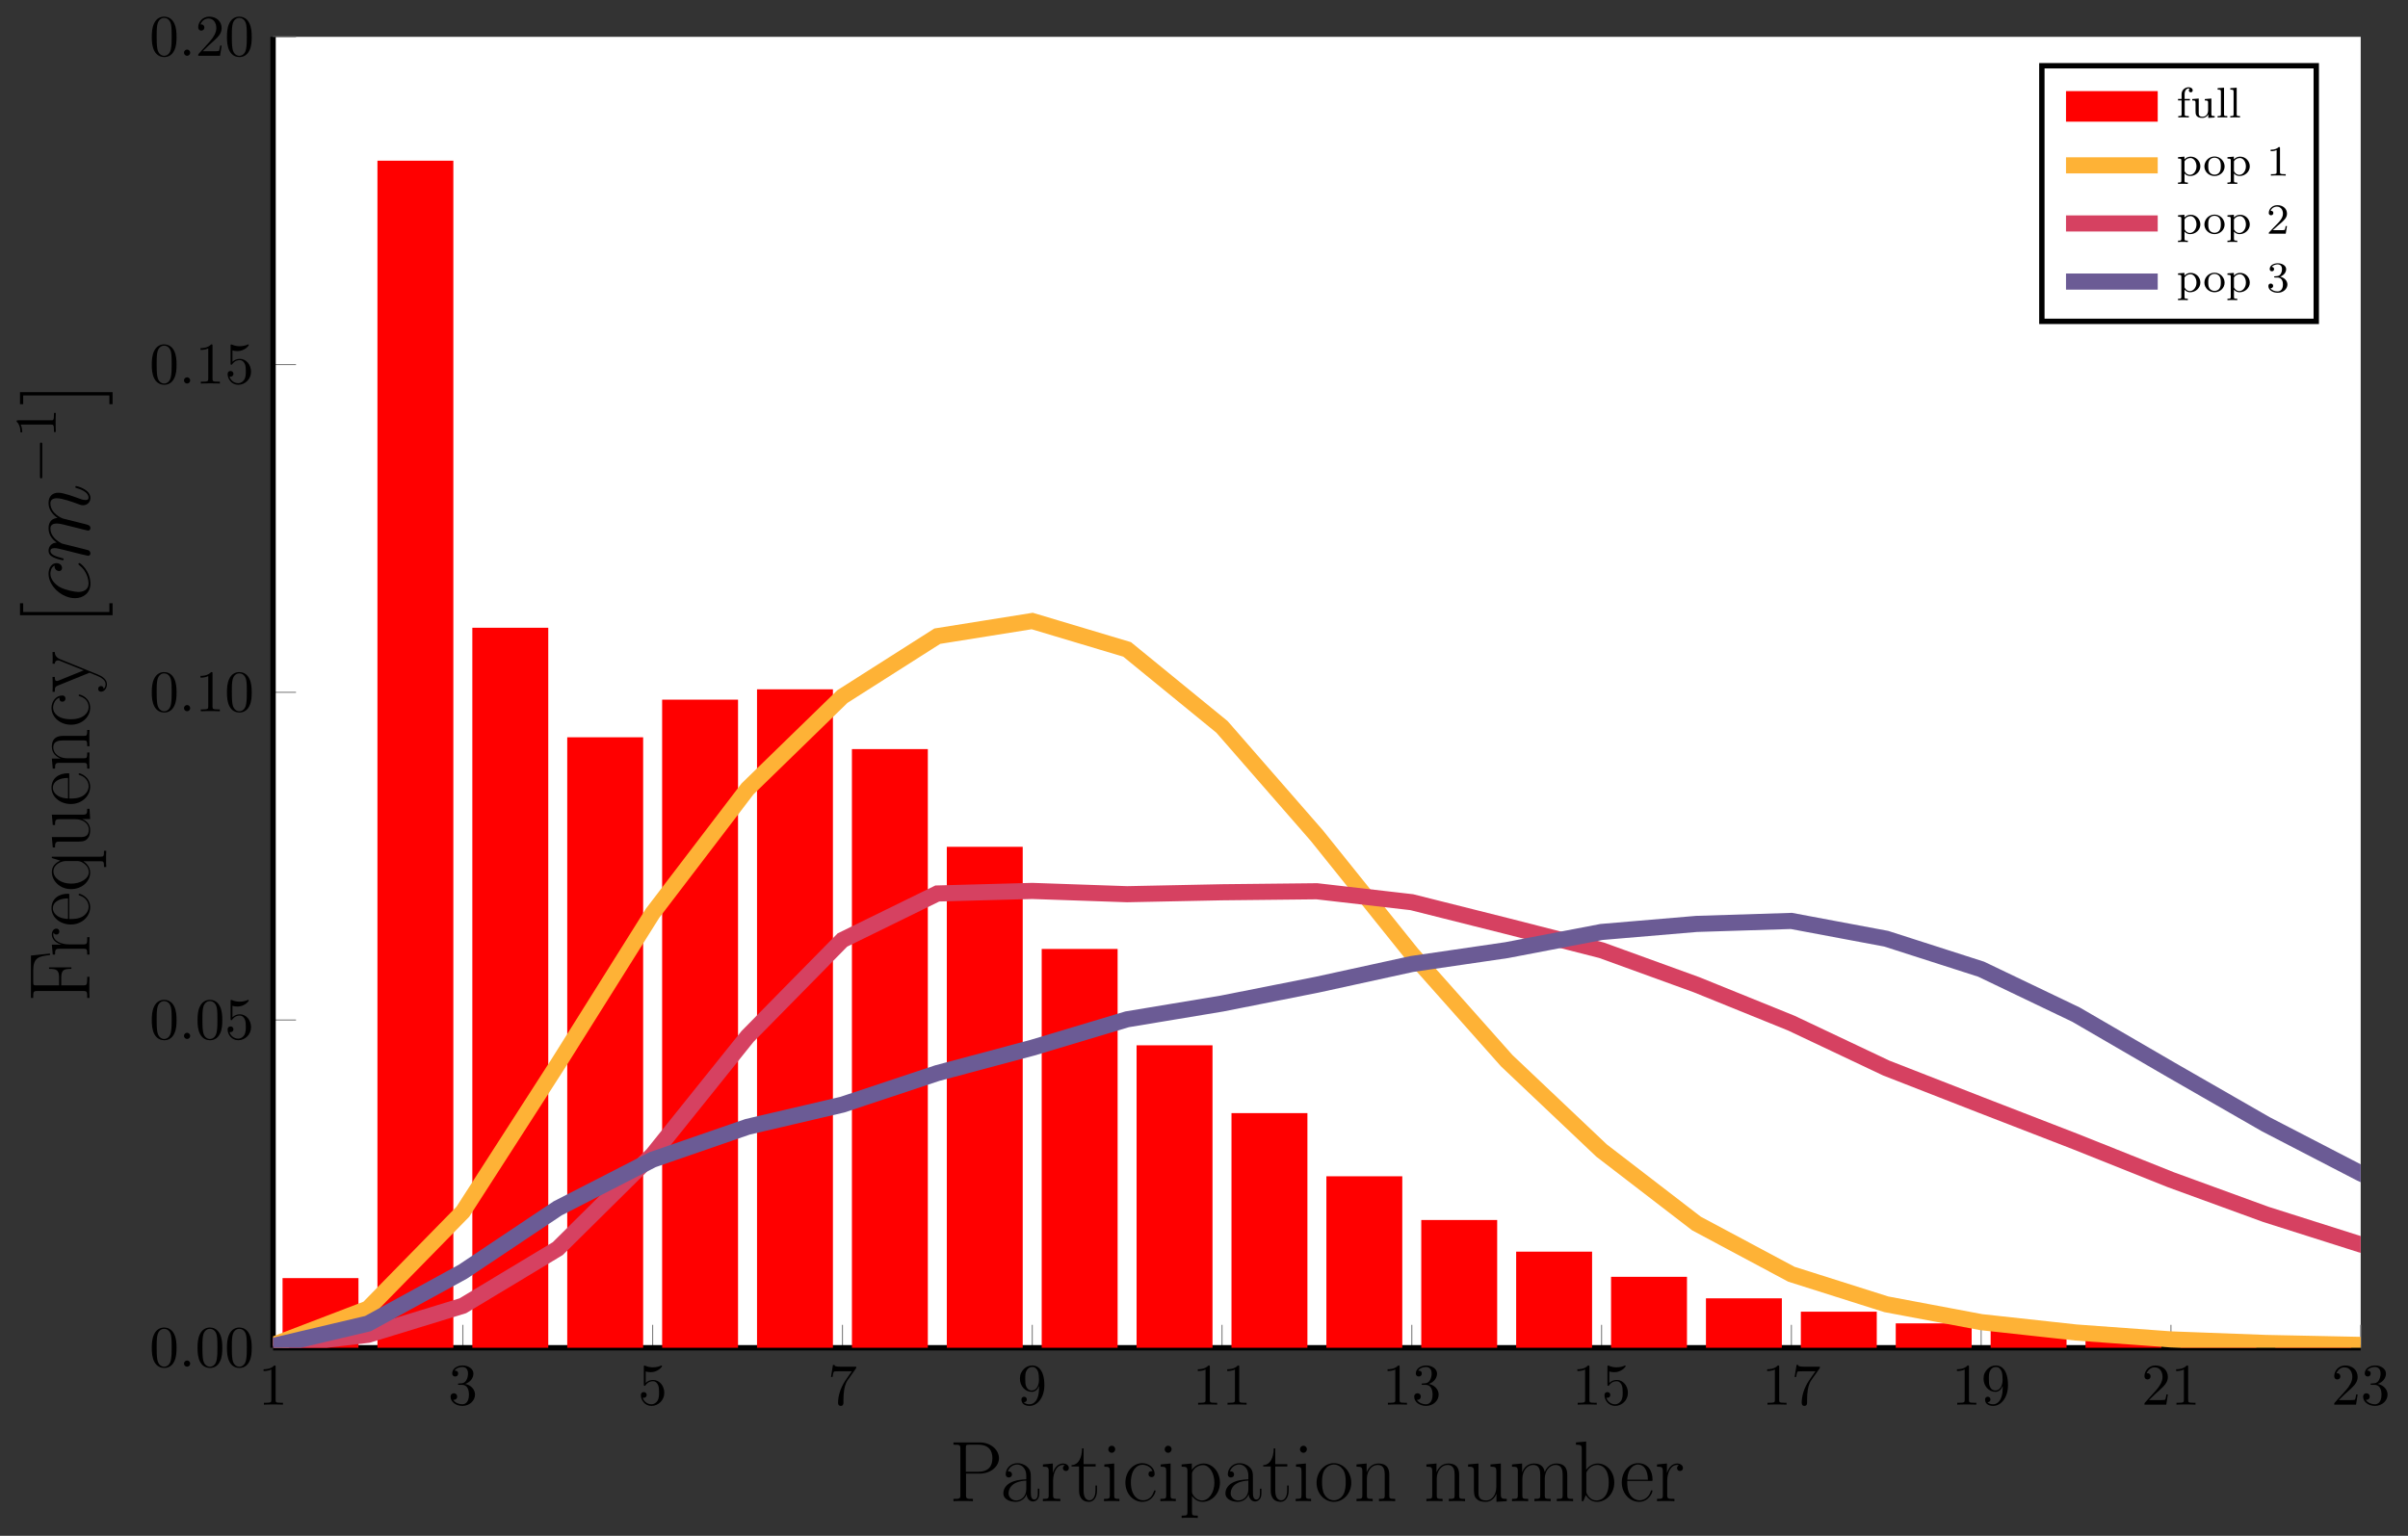 <?xml version="1.0" encoding="UTF-8"?>
<svg xmlns="http://www.w3.org/2000/svg" xmlns:xlink="http://www.w3.org/1999/xlink" width="446.584pt" height="284.885pt" viewBox="0 0 446.584 284.885" version="1.1">
<rect x="0" y="0" width="446.584" height="284.885" fill="#333333" stroke="none"/>
<defs>
<g>
<symbol overflow="visible" id="glyph-1540500740234288-0-0">
<path style="stroke:none;" d=""/>
</symbol>
<symbol overflow="visible" id="glyph-1540500740234288-0-1">
<path style="stroke:none;" d="M 3.203 -6.984 C 3.203 -7.234 3.203 -7.266 2.953 -7.266 C 2.281 -6.562 1.312 -6.562 0.969 -6.562 L 0.969 -6.234 C 1.188 -6.234 1.828 -6.234 2.406 -6.516 L 2.406 -0.859 C 2.406 -0.469 2.359 -0.344 1.391 -0.344 L 1.031 -0.344 L 1.031 0 C 1.422 -0.031 2.359 -0.031 2.797 -0.031 C 3.234 -0.031 4.188 -0.031 4.562 0 L 4.562 -0.344 L 4.219 -0.344 C 3.234 -0.344 3.203 -0.453 3.203 -0.859 Z M 3.203 -6.984 "/>
</symbol>
<symbol overflow="visible" id="glyph-1540500740234288-0-2">
<path style="stroke:none;" d="M 3.156 -3.844 C 4.062 -4.141 4.688 -4.891 4.688 -5.766 C 4.688 -6.656 3.734 -7.266 2.688 -7.266 C 1.578 -7.266 0.75 -6.609 0.75 -5.781 C 0.75 -5.422 1 -5.219 1.312 -5.219 C 1.641 -5.219 1.859 -5.453 1.859 -5.766 C 1.859 -6.312 1.359 -6.312 1.188 -6.312 C 1.531 -6.844 2.25 -6.984 2.641 -6.984 C 3.094 -6.984 3.688 -6.75 3.688 -5.766 C 3.688 -5.641 3.672 -5 3.375 -4.531 C 3.047 -4 2.688 -3.969 2.406 -3.953 C 2.328 -3.953 2.062 -3.922 1.984 -3.922 C 1.891 -3.922 1.828 -3.906 1.828 -3.797 C 1.828 -3.672 1.891 -3.672 2.078 -3.672 L 2.562 -3.672 C 3.453 -3.672 3.859 -2.938 3.859 -1.859 C 3.859 -0.375 3.109 -0.062 2.625 -0.062 C 2.156 -0.062 1.344 -0.25 0.953 -0.891 C 1.344 -0.844 1.672 -1.078 1.672 -1.5 C 1.672 -1.891 1.391 -2.109 1.062 -2.109 C 0.812 -2.109 0.453 -1.953 0.453 -1.469 C 0.453 -0.484 1.469 0.234 2.656 0.234 C 3.984 0.234 4.984 -0.75 4.984 -1.859 C 4.984 -2.766 4.297 -3.609 3.156 -3.844 Z M 3.156 -3.844 "/>
</symbol>
<symbol overflow="visible" id="glyph-1540500740234288-0-3">
<path style="stroke:none;" d="M 4.891 -2.188 C 4.891 -3.484 4 -4.578 2.828 -4.578 C 2.297 -4.578 1.828 -4.406 1.438 -4.031 L 1.438 -6.156 C 1.656 -6.078 2.016 -6.016 2.359 -6.016 C 3.703 -6.016 4.469 -7 4.469 -7.141 C 4.469 -7.203 4.438 -7.266 4.359 -7.266 C 4.359 -7.266 4.328 -7.266 4.281 -7.234 C 4.062 -7.125 3.516 -6.922 2.797 -6.922 C 2.359 -6.922 1.859 -6.984 1.344 -7.219 C 1.25 -7.25 1.234 -7.25 1.203 -7.25 C 1.094 -7.25 1.094 -7.172 1.094 -6.984 L 1.094 -3.766 C 1.094 -3.562 1.094 -3.484 1.25 -3.484 C 1.328 -3.484 1.359 -3.516 1.391 -3.578 C 1.516 -3.75 1.922 -4.344 2.797 -4.344 C 3.375 -4.344 3.641 -3.844 3.734 -3.641 C 3.906 -3.234 3.922 -2.812 3.922 -2.266 C 3.922 -1.891 3.922 -1.234 3.672 -0.781 C 3.406 -0.344 3 -0.062 2.5 -0.062 C 1.703 -0.062 1.078 -0.641 0.891 -1.281 C 0.922 -1.281 0.953 -1.266 1.078 -1.266 C 1.438 -1.266 1.625 -1.531 1.625 -1.797 C 1.625 -2.062 1.438 -2.328 1.078 -2.328 C 0.922 -2.328 0.547 -2.25 0.547 -1.75 C 0.547 -0.812 1.297 0.234 2.516 0.234 C 3.781 0.234 4.891 -0.812 4.891 -2.188 Z M 4.891 -2.188 "/>
</symbol>
<symbol overflow="visible" id="glyph-1540500740234288-0-4">
<path style="stroke:none;" d="M 5.188 -6.641 C 5.297 -6.766 5.297 -6.797 5.297 -7.031 L 2.641 -7.031 C 1.312 -7.031 1.281 -7.172 1.25 -7.375 L 0.969 -7.375 L 0.609 -5.125 L 0.891 -5.125 C 0.922 -5.297 1.016 -5.984 1.156 -6.125 C 1.234 -6.188 2.078 -6.188 2.219 -6.188 L 4.484 -6.188 C 4.359 -6.016 3.5 -4.828 3.266 -4.453 C 2.281 -2.984 1.922 -1.469 1.922 -0.359 C 1.922 -0.25 1.922 0.234 2.422 0.234 C 2.922 0.234 2.922 -0.25 2.922 -0.359 L 2.922 -0.922 C 2.922 -1.516 2.953 -2.109 3.047 -2.703 C 3.094 -2.953 3.234 -3.891 3.719 -4.562 Z M 5.188 -6.641 "/>
</symbol>
<symbol overflow="visible" id="glyph-1540500740234288-0-5">
<path style="stroke:none;" d="M 4 -3.469 L 4 -3.125 C 4 -0.562 2.875 -0.062 2.234 -0.062 C 2.047 -0.062 1.469 -0.094 1.172 -0.453 C 1.641 -0.453 1.734 -0.781 1.734 -0.953 C 1.734 -1.297 1.469 -1.469 1.234 -1.469 C 1.062 -1.469 0.734 -1.359 0.734 -0.938 C 0.734 -0.203 1.312 0.234 2.25 0.234 C 3.656 0.234 4.984 -1.25 4.984 -3.594 C 4.984 -6.516 3.734 -7.266 2.766 -7.266 C 2.156 -7.266 1.625 -7.062 1.156 -6.578 C 0.703 -6.078 0.453 -5.625 0.453 -4.812 C 0.453 -3.453 1.422 -2.375 2.641 -2.375 C 3.297 -2.375 3.75 -2.828 4 -3.469 Z M 2.656 -2.625 C 2.469 -2.625 1.969 -2.625 1.641 -3.312 C 1.438 -3.719 1.438 -4.266 1.438 -4.797 C 1.438 -5.391 1.438 -5.906 1.672 -6.297 C 1.969 -6.844 2.375 -6.984 2.766 -6.984 C 3.266 -6.984 3.625 -6.625 3.812 -6.125 C 3.938 -5.781 3.984 -5.094 3.984 -4.594 C 3.984 -3.688 3.609 -2.625 2.656 -2.625 Z M 2.656 -2.625 "/>
</symbol>
<symbol overflow="visible" id="glyph-1540500740234288-0-6">
<path style="stroke:none;" d="M 1.391 -0.844 L 2.547 -1.969 C 4.25 -3.469 4.891 -4.062 4.891 -5.141 C 4.891 -6.391 3.922 -7.266 2.578 -7.266 C 1.359 -7.266 0.547 -6.266 0.547 -5.297 C 0.547 -4.672 1.094 -4.672 1.125 -4.672 C 1.312 -4.672 1.688 -4.812 1.688 -5.25 C 1.688 -5.547 1.5 -5.828 1.109 -5.828 C 1.031 -5.828 1 -5.828 0.969 -5.812 C 1.219 -6.516 1.812 -6.922 2.438 -6.922 C 3.438 -6.922 3.906 -6.047 3.906 -5.141 C 3.906 -4.281 3.359 -3.406 2.766 -2.734 L 0.672 -0.406 C 0.547 -0.281 0.547 -0.266 0.547 0 L 4.594 0 L 4.891 -1.891 L 4.625 -1.891 C 4.562 -1.578 4.5 -1.094 4.391 -0.922 C 4.312 -0.844 3.594 -0.844 3.344 -0.844 Z M 1.391 -0.844 "/>
</symbol>
<symbol overflow="visible" id="glyph-1540500740234288-0-7">
<path style="stroke:none;" d="M 5.016 -3.484 C 5.016 -4.359 4.969 -5.234 4.578 -6.047 C 4.078 -7.094 3.188 -7.266 2.719 -7.266 C 2.078 -7.266 1.281 -6.984 0.828 -5.969 C 0.484 -5.219 0.422 -4.359 0.422 -3.484 C 0.422 -2.672 0.469 -1.688 0.922 -0.859 C 1.391 0.016 2.188 0.234 2.719 0.234 C 3.297 0.234 4.141 0.016 4.609 -1.031 C 4.969 -1.781 5.016 -2.625 5.016 -3.484 Z M 2.719 0 C 2.297 0 1.641 -0.266 1.453 -1.312 C 1.328 -1.969 1.328 -2.984 1.328 -3.625 C 1.328 -4.312 1.328 -5.031 1.422 -5.625 C 1.625 -6.922 2.438 -7.031 2.719 -7.031 C 3.078 -7.031 3.797 -6.828 4 -5.75 C 4.109 -5.141 4.109 -4.312 4.109 -3.625 C 4.109 -2.797 4.109 -2.062 3.984 -1.359 C 3.828 -0.328 3.203 0 2.719 0 Z M 2.719 0 "/>
</symbol>
<symbol overflow="visible" id="glyph-1540500740234288-1-0">
<path style="stroke:none;" d=""/>
</symbol>
<symbol overflow="visible" id="glyph-1540500740234288-1-1">
<path style="stroke:none;" d="M 2.094 -0.578 C 2.094 -0.891 1.828 -1.156 1.516 -1.156 C 1.203 -1.156 0.938 -0.891 0.938 -0.578 C 0.938 -0.266 1.203 0 1.516 0 C 1.828 0 2.094 -0.266 2.094 -0.578 Z M 2.094 -0.578 "/>
</symbol>
<symbol overflow="visible" id="glyph-1540500740234288-2-0">
<path style="stroke:none;" d=""/>
</symbol>
<symbol overflow="visible" id="glyph-1540500740234288-2-1">
<path style="stroke:none;" d="M 9.266 -7.969 C 9.266 -9.484 7.797 -10.891 5.703 -10.891 L 0.828 -10.891 L 0.828 -10.469 C 1.922 -10.469 2.109 -10.469 2.109 -9.75 L 2.109 -1.125 C 2.109 -0.422 1.922 -0.422 0.828 -0.422 L 0.828 0 C 1.297 -0.031 2.141 -0.031 2.625 -0.031 C 3.125 -0.031 3.969 -0.031 4.438 0 L 4.438 -0.422 C 3.328 -0.422 3.156 -0.422 3.156 -1.125 L 3.156 -5.109 L 5.703 -5.109 C 7.766 -5.109 9.266 -6.453 9.266 -7.969 Z M 8.047 -7.969 C 8.047 -6.516 7.344 -5.453 5.406 -5.453 L 3.125 -5.453 L 3.125 -9.844 C 3.125 -10.391 3.156 -10.469 3.797 -10.469 L 5.406 -10.469 C 7.453 -10.469 8.047 -9.297 8.047 -7.969 Z M 8.047 -7.969 "/>
</symbol>
<symbol overflow="visible" id="glyph-1540500740234288-2-2">
<path style="stroke:none;" d="M 7.156 -1.422 L 7.156 -2.312 L 6.875 -2.312 L 6.875 -1.406 C 6.875 -0.438 6.438 -0.297 6.234 -0.297 C 5.578 -0.297 5.578 -1.125 5.578 -1.828 L 5.578 -4.125 C 5.578 -5.188 5.578 -5.734 4.906 -6.359 C 4.312 -6.891 3.641 -7.047 3.094 -7.047 C 1.828 -7.047 0.922 -6.062 0.922 -5 C 0.922 -4.422 1.406 -4.391 1.5 -4.391 C 1.703 -4.391 2.078 -4.516 2.078 -4.953 C 2.078 -5.359 1.766 -5.531 1.5 -5.531 C 1.438 -5.531 1.359 -5.516 1.312 -5.5 C 1.641 -6.5 2.5 -6.797 3.062 -6.797 C 3.859 -6.797 4.734 -6.094 4.734 -4.75 L 4.734 -4.047 C 3.797 -4.016 2.656 -3.891 1.766 -3.406 C 0.766 -2.859 0.484 -2.062 0.484 -1.453 C 0.484 -0.219 1.906 0.125 2.75 0.125 C 3.641 0.125 4.453 -0.359 4.797 -1.281 C 4.828 -0.578 5.281 0.062 5.984 0.062 C 6.312 0.062 7.156 -0.156 7.156 -1.422 Z M 4.734 -2.219 C 4.734 -0.828 3.75 -0.125 2.875 -0.125 C 2.078 -0.125 1.453 -0.719 1.453 -1.453 C 1.453 -1.922 1.656 -2.766 2.578 -3.281 C 3.344 -3.719 4.219 -3.781 4.734 -3.812 Z M 4.734 -2.219 "/>
</symbol>
<symbol overflow="visible" id="glyph-1540500740234288-2-3">
<path style="stroke:none;" d="M 5.312 -6.156 C 5.312 -6.656 4.797 -6.984 4.25 -6.984 C 3.047 -6.984 2.516 -5.797 2.359 -5.25 L 2.344 -5.25 L 2.344 -6.984 L 0.5 -6.812 L 0.5 -6.391 C 1.438 -6.391 1.578 -6.297 1.578 -5.531 L 1.578 -1.094 C 1.578 -0.5 1.516 -0.422 0.5 -0.422 L 0.5 0 C 0.875 -0.031 1.609 -0.031 2.031 -0.031 C 2.484 -0.031 3.297 -0.031 3.734 0 L 3.734 -0.422 C 2.578 -0.422 2.391 -0.422 2.391 -1.125 L 2.391 -3.766 C 2.391 -5.297 3.047 -6.719 4.234 -6.719 C 4.344 -6.719 4.469 -6.703 4.578 -6.656 C 4.578 -6.656 4.219 -6.547 4.219 -6.141 C 4.219 -5.75 4.531 -5.594 4.766 -5.594 C 4.953 -5.594 5.312 -5.703 5.312 -6.156 Z M 5.312 -6.156 "/>
</symbol>
<symbol overflow="visible" id="glyph-1540500740234288-2-4">
<path style="stroke:none;" d="M 4.891 -1.969 L 4.891 -2.891 L 4.609 -2.891 L 4.609 -2 C 4.609 -0.891 4.172 -0.156 3.5 -0.156 C 3.047 -0.156 2.406 -0.484 2.406 -1.922 L 2.406 -6.438 L 4.641 -6.438 L 4.641 -6.859 L 2.406 -6.859 L 2.406 -9.797 L 2.125 -9.797 C 2.094 -8.156 1.531 -6.719 0.172 -6.688 L 0.172 -6.438 L 1.562 -6.438 L 1.562 -1.953 C 1.562 -1.656 1.562 0.125 3.406 0.125 C 4.344 0.125 4.891 -0.797 4.891 -1.969 Z M 4.891 -1.969 "/>
</symbol>
<symbol overflow="visible" id="glyph-1540500740234288-2-5">
<path style="stroke:none;" d="M 3.406 0 L 3.406 -0.422 C 2.469 -0.422 2.438 -0.516 2.438 -1.078 L 2.438 -6.984 L 0.609 -6.812 L 0.609 -6.391 C 1.5 -6.391 1.625 -6.297 1.625 -5.531 L 1.625 -1.094 C 1.625 -0.5 1.562 -0.422 0.547 -0.422 L 0.547 0 C 0.922 -0.031 1.609 -0.031 2.016 -0.031 C 2.391 -0.031 3.047 -0.031 3.406 0 Z M 2.625 -9.625 C 2.625 -10.016 2.328 -10.281 2 -10.281 C 1.609 -10.281 1.344 -9.984 1.344 -9.625 C 1.344 -9.25 1.641 -8.969 1.969 -8.969 C 2.359 -8.969 2.625 -9.281 2.625 -9.625 Z M 2.625 -9.625 "/>
</symbol>
<symbol overflow="visible" id="glyph-1540500740234288-2-6">
<path style="stroke:none;" d="M 6.125 -1.875 C 6.125 -1.938 6.109 -2 6 -2 C 5.875 -2 5.859 -1.969 5.797 -1.766 C 5.391 -0.484 4.484 -0.156 3.797 -0.156 C 2.766 -0.156 1.547 -1.094 1.547 -3.453 C 1.547 -5.875 2.719 -6.75 3.672 -6.75 C 4.281 -6.75 5.219 -6.453 5.562 -5.578 C 5.266 -5.578 4.812 -5.578 4.812 -5.016 C 4.812 -4.578 5.188 -4.453 5.391 -4.453 C 5.5 -4.453 5.953 -4.5 5.953 -5.047 C 5.953 -6.188 4.875 -7.047 3.656 -7.047 C 1.953 -7.047 0.531 -5.484 0.531 -3.438 C 0.531 -1.328 2.031 0.125 3.656 0.125 C 5.625 0.125 6.125 -1.703 6.125 -1.875 Z M 6.125 -1.875 "/>
</symbol>
<symbol overflow="visible" id="glyph-1540500740234288-2-7">
<path style="stroke:none;" d="M 7.609 -3.438 C 7.609 -5.453 6.219 -6.984 4.578 -6.984 C 3.625 -6.984 2.844 -6.453 2.391 -5.812 L 2.391 -6.984 L 0.5 -6.812 L 0.5 -6.391 C 1.438 -6.391 1.578 -6.297 1.578 -5.531 L 1.578 2.016 C 1.578 2.609 1.516 2.688 0.5 2.688 L 0.5 3.109 C 0.875 3.078 1.578 3.078 2 3.078 C 2.406 3.078 3.125 3.078 3.5 3.109 L 3.5 2.688 C 2.484 2.688 2.422 2.625 2.422 2.016 L 2.422 -0.969 C 2.891 -0.297 3.547 0.125 4.406 0.125 C 6 0.125 7.609 -1.281 7.609 -3.438 Z M 6.578 -3.422 C 6.578 -1.609 5.562 -0.125 4.297 -0.125 C 3.734 -0.125 3.109 -0.406 2.625 -1.141 C 2.422 -1.5 2.422 -1.594 2.422 -1.844 L 2.422 -5 C 2.422 -5.234 2.422 -5.562 3.047 -6.156 C 3.125 -6.219 3.672 -6.688 4.469 -6.688 C 5.625 -6.688 6.578 -5.25 6.578 -3.422 Z M 6.578 -3.422 "/>
</symbol>
<symbol overflow="visible" id="glyph-1540500740234288-2-8">
<path style="stroke:none;" d="M 6.875 -3.406 C 6.875 -5.453 5.391 -7.047 3.656 -7.047 C 1.906 -7.047 0.438 -5.453 0.438 -3.406 C 0.438 -1.406 1.906 0.125 3.656 0.125 C 5.391 0.125 6.875 -1.406 6.875 -3.406 Z M 5.844 -3.531 C 5.844 -2.922 5.812 -1.953 5.391 -1.203 C 4.938 -0.469 4.25 -0.156 3.656 -0.156 C 2.906 -0.156 2.266 -0.609 1.891 -1.234 C 1.5 -1.938 1.453 -2.844 1.453 -3.531 C 1.453 -4.203 1.484 -5.031 1.891 -5.75 C 2.219 -6.281 2.844 -6.797 3.656 -6.797 C 4.359 -6.797 4.969 -6.391 5.359 -5.828 C 5.844 -5.078 5.844 -4.031 5.844 -3.531 Z M 5.844 -3.531 "/>
</symbol>
<symbol overflow="visible" id="glyph-1540500740234288-2-9">
<path style="stroke:none;" d="M 7.703 0 L 7.703 -0.422 C 6.672 -0.422 6.609 -0.484 6.609 -1.094 L 6.609 -4.844 C 6.609 -5.656 6.453 -6.984 4.578 -6.984 C 3.312 -6.984 2.656 -6.016 2.422 -5.375 L 2.406 -5.375 L 2.406 -6.984 L 0.531 -6.812 L 0.531 -6.391 C 1.469 -6.391 1.609 -6.297 1.609 -5.531 L 1.609 -1.094 C 1.609 -0.5 1.547 -0.422 0.531 -0.422 L 0.531 0 C 0.906 -0.031 1.609 -0.031 2.031 -0.031 C 2.438 -0.031 3.156 -0.031 3.531 0 L 3.531 -0.422 C 2.516 -0.422 2.453 -0.484 2.453 -1.094 L 2.453 -4.156 C 2.453 -5.625 3.344 -6.719 4.469 -6.719 C 5.641 -6.719 5.766 -5.672 5.766 -4.906 L 5.766 -1.094 C 5.766 -0.5 5.703 -0.422 4.688 -0.422 L 4.688 0 C 5.062 -0.031 5.766 -0.031 6.188 -0.031 C 6.594 -0.031 7.312 -0.031 7.703 0 Z M 7.703 0 "/>
</symbol>
<symbol overflow="visible" id="glyph-1540500740234288-2-10">
<path style="stroke:none;" d="M 7.703 0 L 7.703 -0.422 C 6.75 -0.422 6.609 -0.516 6.609 -1.281 L 6.609 -6.984 L 4.688 -6.812 L 4.688 -6.391 C 5.625 -6.391 5.766 -6.297 5.766 -5.531 L 5.766 -2.625 C 5.766 -1.297 5.047 -0.125 3.875 -0.125 C 2.562 -0.125 2.453 -0.906 2.453 -1.734 L 2.453 -6.984 L 0.531 -6.812 L 0.531 -6.391 C 1.156 -6.391 1.594 -6.391 1.609 -5.75 L 1.609 -2.688 C 1.609 -1.625 1.609 -0.938 2.031 -0.5 C 2.234 -0.281 2.625 0.125 3.781 0.125 C 5.125 0.125 5.656 -1.016 5.781 -1.359 L 5.797 -1.359 L 5.797 0.125 Z M 7.703 0 "/>
</symbol>
<symbol overflow="visible" id="glyph-1540500740234288-2-11">
<path style="stroke:none;" d="M 11.859 0 L 11.859 -0.422 C 10.844 -0.422 10.781 -0.484 10.781 -1.094 L 10.781 -4.844 C 10.781 -5.641 10.625 -6.984 8.734 -6.984 C 7.656 -6.984 6.906 -6.25 6.609 -5.391 L 6.594 -5.391 C 6.406 -6.688 5.469 -6.984 4.578 -6.984 C 3.312 -6.984 2.656 -6.016 2.422 -5.375 L 2.406 -5.375 L 2.406 -6.984 L 0.531 -6.812 L 0.531 -6.391 C 1.469 -6.391 1.609 -6.297 1.609 -5.531 L 1.609 -1.094 C 1.609 -0.5 1.547 -0.422 0.531 -0.422 L 0.531 0 C 0.906 -0.031 1.609 -0.031 2.031 -0.031 C 2.438 -0.031 3.156 -0.031 3.531 0 L 3.531 -0.422 C 2.516 -0.422 2.453 -0.484 2.453 -1.094 L 2.453 -4.156 C 2.453 -5.625 3.344 -6.719 4.469 -6.719 C 5.641 -6.719 5.766 -5.672 5.766 -4.906 L 5.766 -1.094 C 5.766 -0.5 5.703 -0.422 4.688 -0.422 L 4.688 0 C 5.062 -0.031 5.766 -0.031 6.188 -0.031 C 6.594 -0.031 7.312 -0.031 7.703 0 L 7.703 -0.422 C 6.672 -0.422 6.609 -0.484 6.609 -1.094 L 6.609 -4.156 C 6.609 -5.625 7.5 -6.719 8.625 -6.719 C 9.797 -6.719 9.922 -5.672 9.922 -4.906 L 9.922 -1.094 C 9.922 -0.5 9.859 -0.422 8.844 -0.422 L 8.844 0 C 9.234 -0.031 9.922 -0.031 10.344 -0.031 C 10.766 -0.031 11.469 -0.031 11.859 0 Z M 11.859 0 "/>
</symbol>
<symbol overflow="visible" id="glyph-1540500740234288-2-12">
<path style="stroke:none;" d="M 7.609 -3.438 C 7.609 -5.484 6.172 -6.984 4.562 -6.984 C 3.562 -6.984 2.875 -6.453 2.391 -5.828 L 2.391 -11.062 L 0.5 -10.891 L 0.5 -10.469 C 1.438 -10.469 1.578 -10.375 1.578 -9.609 L 1.578 0 L 1.859 0 L 2.328 -1.125 C 2.797 -0.375 3.469 0.125 4.406 0.125 C 6 0.125 7.609 -1.281 7.609 -3.438 Z M 6.578 -3.453 C 6.578 -0.297 4.703 -0.125 4.312 -0.125 C 3.828 -0.125 3.109 -0.312 2.594 -1.25 C 2.422 -1.547 2.422 -1.578 2.422 -1.859 L 2.422 -5.016 C 2.422 -5.312 2.422 -5.359 2.641 -5.688 C 3.266 -6.641 4.156 -6.719 4.469 -6.719 C 4.938 -6.719 6.578 -6.469 6.578 -3.453 Z M 6.578 -3.453 "/>
</symbol>
<symbol overflow="visible" id="glyph-1540500740234288-2-13">
<path style="stroke:none;" d="M 6.141 -4 C 6.141 -5.625 5.281 -7.047 3.453 -7.047 C 1.766 -7.047 0.438 -5.438 0.438 -3.469 C 0.438 -1.406 1.938 0.125 3.641 0.125 C 5.422 0.125 6.125 -1.562 6.125 -1.891 C 6.125 -2.016 6 -2.016 6 -2.016 C 5.875 -2.016 5.859 -1.969 5.797 -1.781 C 5.453 -0.703 4.578 -0.156 3.75 -0.156 C 3.062 -0.156 2.375 -0.547 1.938 -1.25 C 1.453 -2.062 1.453 -3 1.453 -3.75 L 6.078 -3.75 C 6.141 -3.812 6.141 -3.844 6.141 -4 Z M 5.281 -3.984 L 1.469 -3.984 C 1.578 -6.281 2.812 -6.797 3.438 -6.797 C 4.531 -6.797 5.266 -5.766 5.281 -3.984 Z M 5.281 -3.984 "/>
</symbol>
<symbol overflow="visible" id="glyph-1540500740234288-3-0">
<path style="stroke:none;" d=""/>
</symbol>
<symbol overflow="visible" id="glyph-1540500740234288-3-1">
<path style="stroke:none;" d="M -7.328 -9.047 L -10.859 -8.672 L -10.859 -0.812 L -10.438 -0.812 C -10.438 -1.906 -10.438 -2.094 -9.719 -2.094 L -1.125 -2.094 C -0.422 -2.094 -0.422 -1.906 -0.422 -0.812 L 0 -0.812 C -0.031 -1.281 -0.031 -2.172 -0.031 -2.656 C -0.031 -3.312 -0.031 -4.078 0 -4.734 L -0.422 -4.734 L -0.422 -4.391 C -0.422 -3.172 -0.578 -3.141 -1.141 -3.141 L -5.234 -3.141 L -5.234 -4.578 C -5.234 -6.062 -4.703 -6.203 -3.359 -6.203 L -3.359 -6.484 L -7.5 -6.484 L -7.5 -6.203 C -6.172 -6.203 -5.641 -6.062 -5.641 -4.578 L -5.641 -3.141 L -9.812 -3.141 C -10.359 -3.141 -10.438 -3.172 -10.438 -3.812 L -10.438 -5.859 C -10.438 -8.266 -9.453 -8.547 -7.328 -8.766 Z M -7.328 -9.047 "/>
</symbol>
<symbol overflow="visible" id="glyph-1540500740234288-3-2">
<path style="stroke:none;" d="M -6.156 -5.312 C -6.656 -5.312 -6.984 -4.797 -6.984 -4.25 C -6.984 -3.047 -5.797 -2.516 -5.25 -2.359 L -5.25 -2.344 L -6.984 -2.344 L -6.812 -0.5 L -6.391 -0.5 C -6.391 -1.438 -6.297 -1.578 -5.531 -1.578 L -1.094 -1.578 C -0.5 -1.578 -0.422 -1.516 -0.422 -0.5 L 0 -0.5 C -0.031 -0.875 -0.031 -1.609 -0.031 -2.031 C -0.031 -2.484 -0.031 -3.297 0 -3.734 L -0.422 -3.734 C -0.422 -2.578 -0.422 -2.391 -1.125 -2.391 L -3.766 -2.391 C -5.297 -2.391 -6.719 -3.047 -6.719 -4.234 C -6.719 -4.344 -6.703 -4.469 -6.656 -4.578 C -6.656 -4.578 -6.547 -4.219 -6.141 -4.219 C -5.75 -4.219 -5.594 -4.531 -5.594 -4.766 C -5.594 -4.953 -5.703 -5.312 -6.156 -5.312 Z M -6.156 -5.312 "/>
</symbol>
<symbol overflow="visible" id="glyph-1540500740234288-3-3">
<path style="stroke:none;" d="M -4 -6.141 C -5.625 -6.141 -7.047 -5.281 -7.047 -3.453 C -7.047 -1.766 -5.438 -0.438 -3.469 -0.438 C -1.406 -0.438 0.125 -1.938 0.125 -3.641 C 0.125 -5.422 -1.562 -6.125 -1.891 -6.125 C -2.016 -6.125 -2.016 -6 -2.016 -6 C -2.016 -5.875 -1.969 -5.859 -1.781 -5.797 C -0.703 -5.453 -0.156 -4.578 -0.156 -3.75 C -0.156 -3.062 -0.547 -2.375 -1.25 -1.938 C -2.062 -1.453 -3 -1.453 -3.75 -1.453 L -3.75 -6.078 C -3.812 -6.141 -3.844 -6.141 -4 -6.141 Z M -3.984 -5.281 L -3.984 -1.469 C -6.281 -1.578 -6.797 -2.812 -6.797 -3.438 C -6.797 -4.531 -5.766 -5.266 -3.984 -5.281 Z M -3.984 -5.281 "/>
</symbol>
<symbol overflow="visible" id="glyph-1540500740234288-3-4">
<path style="stroke:none;" d="M 3.109 -7.641 L 2.688 -7.641 C 2.688 -6.609 2.625 -6.547 2.016 -6.547 L -6.984 -6.547 L -6.984 -6.297 L -5.406 -5.812 C -6.25 -5.453 -6.984 -4.781 -6.984 -3.719 C -6.984 -2.094 -5.531 -0.531 -3.422 -0.531 C -1.344 -0.531 0.125 -2 0.125 -3.594 C 0.125 -4.812 -0.812 -5.5 -1.156 -5.703 L 2.016 -5.703 C 2.609 -5.703 2.688 -5.641 2.688 -4.625 L 3.109 -4.625 C 3.078 -5 3.078 -5.703 3.078 -6.125 C 3.078 -6.531 3.078 -7.25 3.109 -7.641 Z M -2.188 -5.734 C -1.5 -5.734 -0.859 -5.156 -0.812 -5.109 C -0.25 -4.625 -0.125 -4.047 -0.125 -3.672 C -0.125 -2.469 -1.641 -1.547 -3.406 -1.547 C -5.281 -1.547 -6.688 -2.594 -6.688 -3.828 C -6.688 -5.094 -5.25 -5.734 -4.422 -5.734 Z M -2.188 -5.734 "/>
</symbol>
<symbol overflow="visible" id="glyph-1540500740234288-3-5">
<path style="stroke:none;" d="M 0 -7.703 L -0.422 -7.703 C -0.422 -6.75 -0.516 -6.609 -1.281 -6.609 L -6.984 -6.609 L -6.812 -4.688 L -6.391 -4.688 C -6.391 -5.625 -6.297 -5.766 -5.531 -5.766 L -2.625 -5.766 C -1.297 -5.766 -0.125 -5.047 -0.125 -3.875 C -0.125 -2.562 -0.906 -2.453 -1.734 -2.453 L -6.984 -2.453 L -6.812 -0.531 L -6.391 -0.531 C -6.391 -1.156 -6.391 -1.594 -5.75 -1.609 L -2.688 -1.609 C -1.625 -1.609 -0.938 -1.609 -0.5 -2.031 C -0.281 -2.234 0.125 -2.625 0.125 -3.781 C 0.125 -5.125 -1.016 -5.656 -1.359 -5.781 L -1.359 -5.797 L 0.125 -5.797 Z M 0 -7.703 "/>
</symbol>
<symbol overflow="visible" id="glyph-1540500740234288-3-6">
<path style="stroke:none;" d="M 0 -7.703 L -0.422 -7.703 C -0.422 -6.672 -0.484 -6.609 -1.094 -6.609 L -4.844 -6.609 C -5.656 -6.609 -6.984 -6.453 -6.984 -4.578 C -6.984 -3.312 -6.016 -2.656 -5.375 -2.422 L -5.375 -2.406 L -6.984 -2.406 L -6.812 -0.531 L -6.391 -0.531 C -6.391 -1.469 -6.297 -1.609 -5.531 -1.609 L -1.094 -1.609 C -0.5 -1.609 -0.422 -1.547 -0.422 -0.531 L 0 -0.531 C -0.031 -0.906 -0.031 -1.609 -0.031 -2.031 C -0.031 -2.438 -0.031 -3.156 0 -3.531 L -0.422 -3.531 C -0.422 -2.516 -0.484 -2.453 -1.094 -2.453 L -4.156 -2.453 C -5.625 -2.453 -6.719 -3.344 -6.719 -4.469 C -6.719 -5.641 -5.672 -5.766 -4.906 -5.766 L -1.094 -5.766 C -0.5 -5.766 -0.422 -5.703 -0.422 -4.688 L 0 -4.688 C -0.031 -5.062 -0.031 -5.766 -0.031 -6.188 C -0.031 -6.594 -0.031 -7.312 0 -7.703 Z M 0 -7.703 "/>
</symbol>
<symbol overflow="visible" id="glyph-1540500740234288-3-7">
<path style="stroke:none;" d="M -1.875 -6.125 C -1.938 -6.125 -2 -6.109 -2 -6 C -2 -5.875 -1.969 -5.859 -1.766 -5.797 C -0.484 -5.391 -0.156 -4.484 -0.156 -3.797 C -0.156 -2.766 -1.094 -1.547 -3.453 -1.547 C -5.875 -1.547 -6.75 -2.719 -6.75 -3.672 C -6.75 -4.281 -6.453 -5.219 -5.578 -5.562 C -5.578 -5.266 -5.578 -4.812 -5.016 -4.812 C -4.578 -4.812 -4.453 -5.188 -4.453 -5.391 C -4.453 -5.5 -4.5 -5.953 -5.047 -5.953 C -6.188 -5.953 -7.047 -4.875 -7.047 -3.656 C -7.047 -1.953 -5.484 -0.531 -3.438 -0.531 C -1.328 -0.531 0.125 -2.031 0.125 -3.656 C 0.125 -5.625 -1.703 -6.125 -1.875 -6.125 Z M -1.875 -6.125 "/>
</symbol>
<symbol overflow="visible" id="glyph-1540500740234288-3-8">
<path style="stroke:none;" d="M -6.438 -7.547 L -6.859 -7.547 L -6.828 -6.547 C -6.828 -6.219 -6.828 -5.688 -6.859 -5.375 L -6.438 -5.375 C -6.391 -5.984 -5.938 -6 -5.812 -6 C -5.656 -6 -5.578 -5.953 -5.391 -5.875 L -1.078 -4.141 L -5.734 -2.25 C -5.922 -2.172 -6.062 -2.172 -6.062 -2.172 C -6.406 -2.172 -6.438 -2.531 -6.438 -2.922 L -6.859 -2.922 C -6.828 -2.531 -6.828 -1.844 -6.828 -1.453 C -6.828 -1.016 -6.828 -0.516 -6.859 -0.156 L -6.438 -0.156 C -6.438 -1.016 -6.359 -1.109 -5.844 -1.328 L 0 -3.703 C 1.875 -2.984 2.984 -2.562 2.984 -1.562 C 2.984 -1.391 2.938 -0.984 2.641 -0.703 C 2.609 -1.062 2.391 -1.234 2.125 -1.234 C 1.844 -1.234 1.609 -1.031 1.609 -0.719 C 1.609 -0.359 1.844 -0.188 2.141 -0.188 C 2.766 -0.188 3.234 -0.844 3.234 -1.562 C 3.234 -2.484 2.344 -3.062 1.547 -3.375 L -5.453 -6.219 C -6.422 -6.609 -6.438 -7.328 -6.438 -7.547 Z M -6.438 -7.547 "/>
</symbol>
<symbol overflow="visible" id="glyph-1540500740234288-4-0">
<path style="stroke:none;" d=""/>
</symbol>
<symbol overflow="visible" id="glyph-1540500740234288-4-1">
<path style="stroke:none;" d="M 4.281 -4.047 L 3.688 -4.047 L 3.688 -2.422 L -12.297 -2.422 L -12.297 -4.047 L -12.891 -4.047 L -12.891 -1.828 L 4.281 -1.828 Z M 4.281 -4.047 "/>
</symbol>
<symbol overflow="visible" id="glyph-1540500740234288-4-2">
<path style="stroke:none;" d="M -12.891 -2.469 L -12.891 -0.234 L -12.297 -0.234 L -12.297 -1.859 L 3.688 -1.859 L 3.688 -0.234 L 4.281 -0.234 L 4.281 -2.469 Z M -12.891 -2.469 "/>
</symbol>
<symbol overflow="visible" id="glyph-1540500740234288-5-0">
<path style="stroke:none;" d=""/>
</symbol>
<symbol overflow="visible" id="glyph-1540500740234288-5-1">
<path style="stroke:none;" d="M -6.469 -6.734 C -6.469 -6.406 -6.469 -6.25 -6.266 -6.016 C -6.188 -5.906 -5.922 -5.719 -5.641 -5.719 C -5.297 -5.719 -5.094 -5.969 -5.094 -6.297 C -5.094 -6.719 -5.438 -7.188 -6.125 -7.188 C -6.953 -7.188 -7.594 -6.391 -7.594 -5.203 C -7.594 -2.938 -5.125 -0.688 -2.688 -0.688 C -1.188 -0.688 0.172 -1.625 0.172 -3.375 C 0.172 -5.719 -1.656 -7.203 -1.875 -7.203 C -1.984 -7.203 -2.062 -7.094 -2.062 -7.031 C -2.062 -6.969 -2.047 -6.953 -1.891 -6.797 C -0.438 -5.703 -0.172 -4.062 -0.172 -3.406 C -0.172 -2.219 -1.203 -1.844 -2.062 -1.844 C -2.672 -1.844 -4.344 -2.141 -5.516 -2.75 C -6.312 -3.203 -7.25 -4.125 -7.25 -5.219 C -7.25 -5.438 -7.219 -6.391 -6.469 -6.734 Z M -6.469 -6.734 "/>
</symbol>
<symbol overflow="visible" id="glyph-1540500740234288-5-2">
<path style="stroke:none;" d="M -5.047 -3.547 C -5.141 -3.578 -6.016 -4.016 -6.562 -4.656 C -6.969 -5.094 -7.25 -5.688 -7.25 -6.359 C -7.25 -7.047 -6.734 -7.281 -6.047 -7.281 C -5.938 -7.281 -5.594 -7.281 -4.781 -7.078 L -3.016 -6.641 C -2.5 -6.516 -1.219 -6.188 -1.031 -6.141 C -0.781 -6.078 -0.328 -5.969 -0.266 -5.969 C -0.016 -5.969 0.172 -6.172 0.172 -6.422 C 0.172 -6.938 -0.219 -7.031 -0.844 -7.188 L -4.953 -8.219 C -5.094 -8.25 -7.25 -9.141 -7.25 -11.031 C -7.25 -11.719 -6.734 -11.969 -6.047 -11.969 C -5.078 -11.969 -3.203 -11.297 -2.172 -10.922 C -1.75 -10.766 -1.531 -10.672 -1.219 -10.672 C -0.453 -10.672 0.172 -11.203 0.172 -12.031 C 0.172 -13.641 -2.359 -14.234 -2.469 -14.234 C -2.547 -14.234 -2.625 -14.172 -2.625 -14.062 C -2.625 -13.906 -2.562 -13.891 -2.266 -13.812 C -0.891 -13.406 -0.172 -12.781 -0.172 -12.094 C -0.172 -11.922 -0.188 -11.641 -0.734 -11.641 C -1.188 -11.641 -1.734 -11.844 -1.922 -11.922 C -2.75 -12.219 -4.781 -13 -5.781 -13 C -6.812 -13 -7.594 -12.391 -7.594 -11.094 C -7.594 -9.938 -6.938 -9 -5.922 -8.312 C -6.859 -8.266 -7.594 -7.703 -7.594 -6.406 C -7.594 -4.875 -6.516 -4.062 -6.078 -3.75 C -7.062 -3.703 -7.594 -3 -7.594 -2.234 C -7.594 -1.734 -7.359 -1.344 -6.703 -1.016 C -6.078 -0.703 -5.031 -0.469 -4.953 -0.469 C -4.891 -0.469 -4.797 -0.531 -4.797 -0.656 C -4.797 -0.797 -4.828 -0.812 -5.219 -0.906 C -6.234 -1.172 -7.25 -1.5 -7.25 -2.188 C -7.25 -2.578 -6.969 -2.719 -6.453 -2.719 C -6.078 -2.719 -5.406 -2.547 -4.875 -2.422 L -3.016 -1.953 C -2.688 -1.875 -1.906 -1.688 -1.594 -1.594 C -1.156 -1.484 -0.344 -1.297 -0.266 -1.297 C -0.016 -1.297 0.172 -1.484 0.172 -1.734 C 0.172 -1.953 0.062 -2.188 -0.188 -2.328 C -0.281 -2.359 -0.875 -2.516 -1.219 -2.594 L -2.766 -2.984 Z M -5.047 -3.547 "/>
</symbol>
<symbol overflow="visible" id="glyph-1540500740234288-6-0">
<path style="stroke:none;" d=""/>
</symbol>
<symbol overflow="visible" id="glyph-1540500740234288-6-1">
<path style="stroke:none;" d="M -2.516 -7.188 C -2.516 -7.375 -2.516 -7.562 -2.719 -7.562 C -2.938 -7.562 -2.938 -7.375 -2.938 -7.188 L -2.938 -1.281 C -2.938 -1.094 -2.938 -0.906 -2.719 -0.906 C -2.516 -0.906 -2.516 -1.094 -2.516 -1.281 Z M -2.516 -7.188 "/>
</symbol>
<symbol overflow="visible" id="glyph-1540500740234288-7-0">
<path style="stroke:none;" d=""/>
</symbol>
<symbol overflow="visible" id="glyph-1540500740234288-7-1">
<path style="stroke:none;" d="M -6.984 -3.203 C -7.234 -3.203 -7.266 -3.203 -7.266 -2.953 C -6.562 -2.281 -6.562 -1.312 -6.562 -0.969 L -6.234 -0.969 C -6.234 -1.188 -6.234 -1.828 -6.516 -2.406 L -0.859 -2.406 C -0.469 -2.406 -0.344 -2.359 -0.344 -1.391 L -0.344 -1.031 L 0 -1.031 C -0.031 -1.422 -0.031 -2.359 -0.031 -2.797 C -0.031 -3.234 -0.031 -4.188 0 -4.562 L -0.344 -4.562 L -0.344 -4.219 C -0.344 -3.234 -0.453 -3.203 -0.859 -3.203 Z M -6.984 -3.203 "/>
</symbol>
<symbol overflow="visible" id="glyph-1540500740234288-8-0">
<path style="stroke:none;" d=""/>
</symbol>
<symbol overflow="visible" id="glyph-1540500740234288-8-1">
<path style="stroke:none;" d="M 3 -5.031 C 3 -5.375 2.672 -5.609 2.25 -5.609 C 1.656 -5.609 0.938 -5.172 0.938 -4.328 L 0.938 -3.438 L 0.281 -3.438 L 0.281 -3.172 L 0.938 -3.172 L 0.938 -0.625 C 0.938 -0.266 0.844 -0.266 0.328 -0.266 L 0.328 0 C 0.641 -0.031 1.078 -0.031 1.281 -0.031 C 1.75 -0.031 1.766 -0.031 2.281 0 L 2.281 -0.266 L 2.125 -0.266 C 1.531 -0.266 1.516 -0.344 1.516 -0.641 L 1.516 -3.172 L 2.484 -3.172 L 2.484 -3.438 L 1.5 -3.438 L 1.5 -4.328 C 1.5 -5.031 1.891 -5.391 2.234 -5.391 C 2.359 -5.391 2.438 -5.359 2.469 -5.344 C 2.328 -5.281 2.281 -5.141 2.281 -5.031 C 2.281 -4.828 2.438 -4.672 2.641 -4.672 C 2.859 -4.672 3 -4.828 3 -5.031 Z M 3 -5.031 "/>
</symbol>
<symbol overflow="visible" id="glyph-1540500740234288-8-2">
<path style="stroke:none;" d="M 4.484 0 L 4.484 -0.266 C 3.938 -0.266 3.875 -0.312 3.875 -0.703 L 3.875 -3.516 L 2.656 -3.422 L 2.656 -3.156 C 3.203 -3.156 3.266 -3.109 3.266 -2.719 L 3.266 -1.328 C 3.266 -0.641 2.859 -0.141 2.25 -0.141 C 1.562 -0.141 1.531 -0.484 1.531 -0.891 L 1.531 -3.516 L 0.328 -3.422 L 0.328 -3.156 C 0.938 -3.156 0.938 -3.141 0.938 -2.438 L 0.938 -1.234 C 0.938 -0.656 0.938 0.078 2.203 0.078 C 2.953 0.078 3.25 -0.5 3.281 -0.562 L 3.297 -0.562 L 3.297 0.078 Z M 4.484 0 "/>
</symbol>
<symbol overflow="visible" id="glyph-1540500740234288-8-3">
<path style="stroke:none;" d="M 2.125 0 L 2.125 -0.266 C 1.625 -0.266 1.516 -0.266 1.516 -0.625 L 1.516 -5.531 L 0.328 -5.438 L 0.328 -5.172 C 0.875 -5.172 0.938 -5.125 0.938 -4.734 L 0.938 -0.625 C 0.938 -0.266 0.844 -0.266 0.328 -0.266 L 0.328 0 C 0.641 -0.031 1.094 -0.031 1.234 -0.031 C 1.391 -0.031 1.812 -0.031 2.125 0 Z M 2.125 0 "/>
</symbol>
<symbol overflow="visible" id="glyph-1540500740234288-8-4">
<path style="stroke:none;" d="M 4.422 -1.719 C 4.422 -2.719 3.609 -3.516 2.641 -3.516 C 2.328 -3.516 1.875 -3.438 1.469 -3.016 L 1.469 -3.516 L 0.281 -3.422 L 0.281 -3.156 C 0.844 -3.156 0.891 -3.109 0.891 -2.781 L 0.891 0.922 C 0.891 1.281 0.781 1.281 0.281 1.281 L 0.281 1.547 C 0.625 1.516 0.969 1.516 1.188 1.516 C 1.422 1.516 1.75 1.516 2.094 1.547 L 2.094 1.281 C 1.578 1.281 1.484 1.281 1.484 0.922 L 1.484 -0.391 C 1.859 0.016 2.266 0.078 2.531 0.078 C 3.531 0.078 4.422 -0.703 4.422 -1.719 Z M 3.703 -1.719 C 3.703 -0.812 3.125 -0.141 2.484 -0.141 C 2.203 -0.141 1.844 -0.266 1.578 -0.656 C 1.484 -0.797 1.484 -0.812 1.484 -0.953 L 1.484 -2.656 C 1.672 -2.969 2.078 -3.266 2.578 -3.266 C 3.188 -3.266 3.703 -2.594 3.703 -1.719 Z M 3.703 -1.719 "/>
</symbol>
<symbol overflow="visible" id="glyph-1540500740234288-8-5">
<path style="stroke:none;" d="M 3.984 -1.703 C 3.984 -2.688 3.156 -3.547 2.109 -3.547 C 1.062 -3.547 0.234 -2.688 0.234 -1.703 C 0.234 -0.703 1.094 0.078 2.109 0.078 C 3.141 0.078 3.984 -0.703 3.984 -1.703 Z M 3.281 -1.766 C 3.281 -1.406 3.266 -0.969 3.031 -0.625 C 2.828 -0.312 2.469 -0.172 2.109 -0.172 C 1.688 -0.172 1.344 -0.375 1.172 -0.656 C 0.969 -0.984 0.953 -1.375 0.953 -1.766 C 0.953 -2.078 0.953 -2.547 1.188 -2.891 C 1.406 -3.172 1.734 -3.328 2.109 -3.328 C 2.531 -3.328 2.875 -3.125 3.047 -2.859 C 3.266 -2.516 3.281 -2.094 3.281 -1.766 Z M 3.281 -1.766 "/>
</symbol>
<symbol overflow="visible" id="glyph-1540500740234288-8-6">
<path style="stroke:none;" d="M 3.562 0 L 3.562 -0.266 L 3.281 -0.266 C 2.531 -0.266 2.5 -0.359 2.5 -0.656 L 2.5 -5.078 C 2.5 -5.297 2.484 -5.297 2.266 -5.297 C 1.938 -4.984 1.516 -4.797 0.766 -4.797 L 0.766 -4.531 C 0.984 -4.531 1.406 -4.531 1.875 -4.734 L 1.875 -0.656 C 1.875 -0.359 1.844 -0.266 1.094 -0.266 L 0.812 -0.266 L 0.812 0 C 1.141 -0.031 1.828 -0.031 2.188 -0.031 C 2.547 -0.031 3.234 -0.031 3.562 0 Z M 3.562 0 "/>
</symbol>
<symbol overflow="visible" id="glyph-1540500740234288-8-7">
<path style="stroke:none;" d="M 3.797 -1.422 L 3.547 -1.422 C 3.531 -1.266 3.469 -0.875 3.375 -0.719 C 3.328 -0.656 2.719 -0.656 2.594 -0.656 L 1.172 -0.656 L 2.25 -1.625 C 2.375 -1.75 2.703 -2.016 2.844 -2.125 C 3.328 -2.578 3.797 -3.016 3.797 -3.734 C 3.797 -4.688 3 -5.297 2.016 -5.297 C 1.047 -5.297 0.422 -4.578 0.422 -3.859 C 0.422 -3.469 0.734 -3.422 0.844 -3.422 C 1.016 -3.422 1.266 -3.531 1.266 -3.844 C 1.266 -4.25 0.859 -4.25 0.766 -4.25 C 1 -4.844 1.531 -5.031 1.922 -5.031 C 2.656 -5.031 3.047 -4.406 3.047 -3.734 C 3.047 -2.906 2.469 -2.297 1.516 -1.344 L 0.516 -0.297 C 0.422 -0.219 0.422 -0.203 0.422 0 L 3.562 0 Z M 3.797 -1.422 "/>
</symbol>
<symbol overflow="visible" id="glyph-1540500740234288-8-8">
<path style="stroke:none;" d="M 3.875 -1.359 C 3.875 -2.031 3.344 -2.625 2.531 -2.812 C 3.156 -3.031 3.641 -3.562 3.641 -4.203 C 3.641 -4.844 2.922 -5.297 2.094 -5.297 C 1.234 -5.297 0.594 -4.844 0.594 -4.234 C 0.594 -3.938 0.781 -3.812 1 -3.812 C 1.25 -3.812 1.406 -3.984 1.406 -4.219 C 1.406 -4.516 1.141 -4.625 0.969 -4.625 C 1.312 -5.062 1.922 -5.094 2.062 -5.094 C 2.266 -5.094 2.875 -5.031 2.875 -4.203 C 2.875 -3.656 2.641 -3.312 2.531 -3.188 C 2.297 -2.938 2.109 -2.922 1.625 -2.891 C 1.469 -2.891 1.406 -2.875 1.406 -2.766 C 1.406 -2.656 1.484 -2.656 1.625 -2.656 L 2.016 -2.656 C 2.641 -2.656 3.047 -2.203 3.047 -1.359 C 3.047 -0.359 2.484 -0.078 2.062 -0.078 C 1.625 -0.078 1.016 -0.234 0.734 -0.656 C 1.031 -0.656 1.234 -0.844 1.234 -1.094 C 1.234 -1.359 1.047 -1.531 0.781 -1.531 C 0.578 -1.531 0.344 -1.406 0.344 -1.078 C 0.344 -0.328 1.156 0.172 2.078 0.172 C 3.125 0.172 3.875 -0.562 3.875 -1.359 Z M 3.875 -1.359 "/>
</symbol>
</g>
<clipPath id="clip-1540500740234288-1">
  <path d="M 52 237 L 67 237 L 67 250.004 L 52 250.004 Z M 52 237 "/>
</clipPath>
<clipPath id="clip-1540500740234288-2">
  <path d="M 70 29 L 85 29 L 85 250.004 L 70 250.004 Z M 70 29 "/>
</clipPath>
<clipPath id="clip-1540500740234288-3">
  <path d="M 87 116 L 102 116 L 102 250.004 L 87 250.004 Z M 87 116 "/>
</clipPath>
<clipPath id="clip-1540500740234288-4">
  <path d="M 105 136 L 120 136 L 120 250.004 L 105 250.004 Z M 105 136 "/>
</clipPath>
<clipPath id="clip-1540500740234288-5">
  <path d="M 122 129 L 137 129 L 137 250.004 L 122 250.004 Z M 122 129 "/>
</clipPath>
<clipPath id="clip-1540500740234288-6">
  <path d="M 140 127 L 155 127 L 155 250.004 L 140 250.004 Z M 140 127 "/>
</clipPath>
<clipPath id="clip-1540500740234288-7">
  <path d="M 157 138 L 173 138 L 173 250.004 L 157 250.004 Z M 157 138 "/>
</clipPath>
<clipPath id="clip-1540500740234288-8">
  <path d="M 175 157 L 190 157 L 190 250.004 L 175 250.004 Z M 175 157 "/>
</clipPath>
<clipPath id="clip-1540500740234288-9">
  <path d="M 193 176 L 208 176 L 208 250.004 L 193 250.004 Z M 193 176 "/>
</clipPath>
<clipPath id="clip-1540500740234288-10">
  <path d="M 210 193 L 225 193 L 225 250.004 L 210 250.004 Z M 210 193 "/>
</clipPath>
<clipPath id="clip-1540500740234288-11">
  <path d="M 228 206 L 243 206 L 243 250.004 L 228 250.004 Z M 228 206 "/>
</clipPath>
<clipPath id="clip-1540500740234288-12">
  <path d="M 245 218 L 261 218 L 261 250.004 L 245 250.004 Z M 245 218 "/>
</clipPath>
<clipPath id="clip-1540500740234288-13">
  <path d="M 263 226 L 278 226 L 278 250.004 L 263 250.004 Z M 263 226 "/>
</clipPath>
<clipPath id="clip-1540500740234288-14">
  <path d="M 281 232 L 296 232 L 296 250.004 L 281 250.004 Z M 281 232 "/>
</clipPath>
<clipPath id="clip-1540500740234288-15">
  <path d="M 298 236 L 313 236 L 313 250.004 L 298 250.004 Z M 298 236 "/>
</clipPath>
<clipPath id="clip-1540500740234288-16">
  <path d="M 316 240 L 331 240 L 331 250.004 L 316 250.004 Z M 316 240 "/>
</clipPath>
<clipPath id="clip-1540500740234288-17">
  <path d="M 333 243 L 349 243 L 349 250.004 L 333 250.004 Z M 333 243 "/>
</clipPath>
<clipPath id="clip-1540500740234288-18">
  <path d="M 351 245 L 366 245 L 366 250.004 L 351 250.004 Z M 351 245 "/>
</clipPath>
<clipPath id="clip-1540500740234288-19">
  <path d="M 369 246 L 384 246 L 384 250.004 L 369 250.004 Z M 369 246 "/>
</clipPath>
<clipPath id="clip-1540500740234288-20">
  <path d="M 386 247 L 401 247 L 401 250.004 L 386 250.004 Z M 386 247 "/>
</clipPath>
<clipPath id="clip-1540500740234288-21">
  <path d="M 404 248 L 419 248 L 419 250.004 L 404 250.004 Z M 404 248 "/>
</clipPath>
<clipPath id="clip-1540500740234288-22">
  <path d="M 421 249 L 437 249 L 437 250.004 L 421 250.004 Z M 421 249 "/>
</clipPath>
<clipPath id="clip-1540500740234288-23">
  <path d="M 50.641 72 L 437.812 72 L 437.812 250.004 L 50.641 250.004 Z M 50.641 72 "/>
</clipPath>
<clipPath id="clip-1540500740234288-24">
  <path d="M 50.641 122 L 437.812 122 L 437.812 250.004 L 50.641 250.004 Z M 50.641 122 "/>
</clipPath>
<clipPath id="clip-1540500740234288-25">
  <path d="M 50.641 128 L 437.812 128 L 437.812 250.004 L 50.641 250.004 Z M 50.641 128 "/>
</clipPath>
</defs>
<g id="surface1">
<path style=" stroke:none;fill-rule:nonzero;fill:rgb(100%,100%,100%);fill-opacity:1;" d="M 50.641 250.004 L 437.812 250.004 L 437.812 6.832 L 50.641 6.832 Z M 50.641 250.004 "/>
<path style="fill:none;stroke-width:0.199;stroke-linecap:butt;stroke-linejoin:miter;stroke:rgb(50%,50%,50%);stroke-opacity:1;stroke-miterlimit:10;" d="M -0.001 -0.001 L -0.001 4.253 M 35.198 -0.001 L 35.198 4.253 M 70.393 -0.001 L 70.393 4.253 M 105.592 -0.001 L 105.592 4.253 M 140.792 -0.001 L 140.792 4.253 M 175.987 -0.001 L 175.987 4.253 M 211.186 -0.001 L 211.186 4.253 M 246.381 -0.001 L 246.381 4.253 M 281.581 -0.001 L 281.581 4.253 M 316.776 -0.001 L 316.776 4.253 M 351.975 -0.001 L 351.975 4.253 M 387.171 -0.001 L 387.171 4.253 " transform="matrix(1,0,0,-1,50.642,250.003)"/>
<path style="fill:none;stroke-width:0.199;stroke-linecap:butt;stroke-linejoin:miter;stroke:rgb(50%,50%,50%);stroke-opacity:1;stroke-miterlimit:10;" d="M -0.001 -0.001 L 4.253 -0.001 M -0.001 60.792 L 4.253 60.792 M -0.001 121.585 L 4.253 121.585 M -0.001 182.378 L 4.253 182.378 M -0.001 243.171 L 4.253 243.171 " transform="matrix(1,0,0,-1,50.642,250.003)"/>
<path style="fill:none;stroke-width:0.996;stroke-linecap:butt;stroke-linejoin:miter;stroke:rgb(0%,0%,0%);stroke-opacity:1;stroke-miterlimit:10;" d="M -0.001 -0.001 L 387.171 -0.001 " transform="matrix(1,0,0,-1,50.642,250.003)"/>
<path style="fill:none;stroke-width:0.996;stroke-linecap:butt;stroke-linejoin:miter;stroke:rgb(0%,0%,0%);stroke-opacity:1;stroke-miterlimit:10;" d="M -0.001 -0.001 L -0.001 243.171 " transform="matrix(1,0,0,-1,50.642,250.003)"/>
<g style="fill:rgb(0%,0%,0%);fill-opacity:1;">
  <use xlink:href="#glyph-1540500740234288-0-1" x="47.914" y="260.553"/>
</g>
<g style="fill:rgb(0%,0%,0%);fill-opacity:1;">
  <use xlink:href="#glyph-1540500740234288-0-2" x="83.111" y="260.553"/>
</g>
<g style="fill:rgb(0%,0%,0%);fill-opacity:1;">
  <use xlink:href="#glyph-1540500740234288-0-3" x="118.308" y="260.553"/>
</g>
<g style="fill:rgb(0%,0%,0%);fill-opacity:1;">
  <use xlink:href="#glyph-1540500740234288-0-4" x="153.505" y="260.553"/>
</g>
<g style="fill:rgb(0%,0%,0%);fill-opacity:1;">
  <use xlink:href="#glyph-1540500740234288-0-5" x="188.702" y="260.553"/>
</g>
<g style="fill:rgb(0%,0%,0%);fill-opacity:1;">
  <use xlink:href="#glyph-1540500740234288-0-1" x="221.172" y="260.553"/>
  <use xlink:href="#glyph-1540500740234288-0-1" x="226.627" y="260.553"/>
</g>
<g style="fill:rgb(0%,0%,0%);fill-opacity:1;">
  <use xlink:href="#glyph-1540500740234288-0-1" x="256.369" y="260.553"/>
  <use xlink:href="#glyph-1540500740234288-0-2" x="261.824" y="260.553"/>
</g>
<g style="fill:rgb(0%,0%,0%);fill-opacity:1;">
  <use xlink:href="#glyph-1540500740234288-0-1" x="291.566" y="260.553"/>
  <use xlink:href="#glyph-1540500740234288-0-3" x="297.021" y="260.553"/>
</g>
<g style="fill:rgb(0%,0%,0%);fill-opacity:1;">
  <use xlink:href="#glyph-1540500740234288-0-1" x="326.763" y="260.553"/>
  <use xlink:href="#glyph-1540500740234288-0-4" x="332.218" y="260.553"/>
</g>
<g style="fill:rgb(0%,0%,0%);fill-opacity:1;">
  <use xlink:href="#glyph-1540500740234288-0-1" x="361.96" y="260.553"/>
  <use xlink:href="#glyph-1540500740234288-0-5" x="367.415" y="260.553"/>
</g>
<g style="fill:rgb(0%,0%,0%);fill-opacity:1;">
  <use xlink:href="#glyph-1540500740234288-0-6" x="397.157" y="260.553"/>
  <use xlink:href="#glyph-1540500740234288-0-1" x="402.612" y="260.553"/>
</g>
<g style="fill:rgb(0%,0%,0%);fill-opacity:1;">
  <use xlink:href="#glyph-1540500740234288-0-6" x="432.354" y="260.553"/>
  <use xlink:href="#glyph-1540500740234288-0-2" x="437.809" y="260.553"/>
</g>
<g style="fill:rgb(0%,0%,0%);fill-opacity:1;">
  <use xlink:href="#glyph-1540500740234288-0-7" x="27.728" y="253.518"/>
</g>
<g style="fill:rgb(0%,0%,0%);fill-opacity:1;">
  <use xlink:href="#glyph-1540500740234288-1-1" x="33.182" y="253.518"/>
</g>
<g style="fill:rgb(0%,0%,0%);fill-opacity:1;">
  <use xlink:href="#glyph-1540500740234288-0-7" x="36.213" y="253.518"/>
  <use xlink:href="#glyph-1540500740234288-0-7" x="41.668" y="253.518"/>
</g>
<g style="fill:rgb(0%,0%,0%);fill-opacity:1;">
  <use xlink:href="#glyph-1540500740234288-0-7" x="27.728" y="192.726"/>
</g>
<g style="fill:rgb(0%,0%,0%);fill-opacity:1;">
  <use xlink:href="#glyph-1540500740234288-1-1" x="33.182" y="192.726"/>
</g>
<g style="fill:rgb(0%,0%,0%);fill-opacity:1;">
  <use xlink:href="#glyph-1540500740234288-0-7" x="36.213" y="192.726"/>
  <use xlink:href="#glyph-1540500740234288-0-3" x="41.668" y="192.726"/>
</g>
<g style="fill:rgb(0%,0%,0%);fill-opacity:1;">
  <use xlink:href="#glyph-1540500740234288-0-7" x="27.728" y="131.935"/>
</g>
<g style="fill:rgb(0%,0%,0%);fill-opacity:1;">
  <use xlink:href="#glyph-1540500740234288-1-1" x="33.182" y="131.935"/>
</g>
<g style="fill:rgb(0%,0%,0%);fill-opacity:1;">
  <use xlink:href="#glyph-1540500740234288-0-1" x="36.213" y="131.935"/>
  <use xlink:href="#glyph-1540500740234288-0-7" x="41.668" y="131.935"/>
</g>
<g style="fill:rgb(0%,0%,0%);fill-opacity:1;">
  <use xlink:href="#glyph-1540500740234288-0-7" x="27.728" y="71.143"/>
</g>
<g style="fill:rgb(0%,0%,0%);fill-opacity:1;">
  <use xlink:href="#glyph-1540500740234288-1-1" x="33.182" y="71.143"/>
</g>
<g style="fill:rgb(0%,0%,0%);fill-opacity:1;">
  <use xlink:href="#glyph-1540500740234288-0-1" x="36.213" y="71.143"/>
  <use xlink:href="#glyph-1540500740234288-0-3" x="41.668" y="71.143"/>
</g>
<g style="fill:rgb(0%,0%,0%);fill-opacity:1;">
  <use xlink:href="#glyph-1540500740234288-0-7" x="27.728" y="10.351"/>
</g>
<g style="fill:rgb(0%,0%,0%);fill-opacity:1;">
  <use xlink:href="#glyph-1540500740234288-1-1" x="33.182" y="10.351"/>
</g>
<g style="fill:rgb(0%,0%,0%);fill-opacity:1;">
  <use xlink:href="#glyph-1540500740234288-0-6" x="36.213" y="10.351"/>
  <use xlink:href="#glyph-1540500740234288-0-7" x="41.668" y="10.351"/>
</g>
<g clip-path="url(#clip-1540500740234288-1)" clip-rule="nonzero">
<path style=" stroke:none;fill-rule:nonzero;fill:rgb(100%,0%,0%);fill-opacity:1;" d="M 52.402 237.078 L 52.402 250.004 L 66.48 250.004 L 66.48 237.078 L 52.402 237.078 "/>
</g>
<g clip-path="url(#clip-1540500740234288-2)" clip-rule="nonzero">
<path style=" stroke:none;fill-rule:nonzero;fill:rgb(100%,0%,0%);fill-opacity:1;" d="M 70 29.812 L 70 250.004 L 84.078 250.004 L 84.078 29.812 L 70 29.812 "/>
</g>
<g clip-path="url(#clip-1540500740234288-3)" clip-rule="nonzero">
<path style=" stroke:none;fill-rule:nonzero;fill:rgb(100%,0%,0%);fill-opacity:1;" d="M 87.598 116.445 L 87.598 250.004 L 101.68 250.004 L 101.68 116.445 L 87.598 116.445 "/>
</g>
<g clip-path="url(#clip-1540500740234288-4)" clip-rule="nonzero">
<path style=" stroke:none;fill-rule:nonzero;fill:rgb(100%,0%,0%);fill-opacity:1;" d="M 105.199 136.766 L 105.199 250.004 L 119.277 250.004 L 119.277 136.766 L 105.199 136.766 "/>
</g>
<g clip-path="url(#clip-1540500740234288-5)" clip-rule="nonzero">
<path style=" stroke:none;fill-rule:nonzero;fill:rgb(100%,0%,0%);fill-opacity:1;" d="M 122.797 129.789 L 122.797 250.004 L 136.875 250.004 L 136.875 129.789 L 122.797 129.789 "/>
</g>
<g clip-path="url(#clip-1540500740234288-6)" clip-rule="nonzero">
<path style=" stroke:none;fill-rule:nonzero;fill:rgb(100%,0%,0%);fill-opacity:1;" d="M 140.395 127.871 L 140.395 250.004 L 154.473 250.004 L 154.473 127.871 L 140.395 127.871 "/>
</g>
<g clip-path="url(#clip-1540500740234288-7)" clip-rule="nonzero">
<path style=" stroke:none;fill-rule:nonzero;fill:rgb(100%,0%,0%);fill-opacity:1;" d="M 157.996 138.949 L 157.996 250.004 L 172.074 250.004 L 172.074 138.949 L 157.996 138.949 "/>
</g>
<g clip-path="url(#clip-1540500740234288-8)" clip-rule="nonzero">
<path style=" stroke:none;fill-rule:nonzero;fill:rgb(100%,0%,0%);fill-opacity:1;" d="M 175.594 157.082 L 175.594 250.004 L 189.672 250.004 L 189.672 157.082 L 175.594 157.082 "/>
</g>
<g clip-path="url(#clip-1540500740234288-9)" clip-rule="nonzero">
<path style=" stroke:none;fill-rule:nonzero;fill:rgb(100%,0%,0%);fill-opacity:1;" d="M 193.191 176.031 L 193.191 250.004 L 207.27 250.004 L 207.27 176.031 L 193.191 176.031 "/>
</g>
<g clip-path="url(#clip-1540500740234288-10)" clip-rule="nonzero">
<path style=" stroke:none;fill-rule:nonzero;fill:rgb(100%,0%,0%);fill-opacity:1;" d="M 210.789 193.895 L 210.789 250.004 L 224.871 250.004 L 224.871 193.895 L 210.789 193.895 "/>
</g>
<g clip-path="url(#clip-1540500740234288-11)" clip-rule="nonzero">
<path style=" stroke:none;fill-rule:nonzero;fill:rgb(100%,0%,0%);fill-opacity:1;" d="M 228.391 206.48 L 228.391 250.004 L 242.469 250.004 L 242.469 206.48 L 228.391 206.48 "/>
</g>
<g clip-path="url(#clip-1540500740234288-12)" clip-rule="nonzero">
<path style=" stroke:none;fill-rule:nonzero;fill:rgb(100%,0%,0%);fill-opacity:1;" d="M 245.988 218.195 L 245.988 250.004 L 260.066 250.004 L 260.066 218.195 L 245.988 218.195 "/>
</g>
<g clip-path="url(#clip-1540500740234288-13)" clip-rule="nonzero">
<path style=" stroke:none;fill-rule:nonzero;fill:rgb(100%,0%,0%);fill-opacity:1;" d="M 263.586 226.301 L 263.586 250.004 L 277.664 250.004 L 277.664 226.301 L 263.586 226.301 "/>
</g>
<g clip-path="url(#clip-1540500740234288-14)" clip-rule="nonzero">
<path style=" stroke:none;fill-rule:nonzero;fill:rgb(100%,0%,0%);fill-opacity:1;" d="M 281.184 232.176 L 281.184 250.004 L 295.266 250.004 L 295.266 232.176 L 281.184 232.176 "/>
</g>
<g clip-path="url(#clip-1540500740234288-15)" clip-rule="nonzero">
<path style=" stroke:none;fill-rule:nonzero;fill:rgb(100%,0%,0%);fill-opacity:1;" d="M 298.785 236.848 L 298.785 250.004 L 312.863 250.004 L 312.863 236.848 L 298.785 236.848 "/>
</g>
<g clip-path="url(#clip-1540500740234288-16)" clip-rule="nonzero">
<path style=" stroke:none;fill-rule:nonzero;fill:rgb(100%,0%,0%);fill-opacity:1;" d="M 316.383 240.832 L 316.383 250.004 L 330.461 250.004 L 330.461 240.832 L 316.383 240.832 "/>
</g>
<g clip-path="url(#clip-1540500740234288-17)" clip-rule="nonzero">
<path style=" stroke:none;fill-rule:nonzero;fill:rgb(100%,0%,0%);fill-opacity:1;" d="M 333.98 243.316 L 333.98 250.004 L 348.062 250.004 L 348.062 243.316 L 333.98 243.316 "/>
</g>
<g clip-path="url(#clip-1540500740234288-18)" clip-rule="nonzero">
<path style=" stroke:none;fill-rule:nonzero;fill:rgb(100%,0%,0%);fill-opacity:1;" d="M 351.582 245.473 L 351.582 250.004 L 365.66 250.004 L 365.66 245.473 L 351.582 245.473 "/>
</g>
<g clip-path="url(#clip-1540500740234288-19)" clip-rule="nonzero">
<path style=" stroke:none;fill-rule:nonzero;fill:rgb(100%,0%,0%);fill-opacity:1;" d="M 369.18 246.625 L 369.18 250.004 L 383.258 250.004 L 383.258 246.625 L 369.18 246.625 "/>
</g>
<g clip-path="url(#clip-1540500740234288-20)" clip-rule="nonzero">
<path style=" stroke:none;fill-rule:nonzero;fill:rgb(100%,0%,0%);fill-opacity:1;" d="M 386.777 247.914 L 386.777 250.004 L 400.855 250.004 L 400.855 247.914 L 386.777 247.914 "/>
</g>
<g clip-path="url(#clip-1540500740234288-21)" clip-rule="nonzero">
<path style=" stroke:none;fill-rule:nonzero;fill:rgb(100%,0%,0%);fill-opacity:1;" d="M 404.375 248.371 L 404.375 250.004 L 418.457 250.004 L 418.457 248.371 L 404.375 248.371 "/>
</g>
<g clip-path="url(#clip-1540500740234288-22)" clip-rule="nonzero">
<path style=" stroke:none;fill-rule:nonzero;fill:rgb(100%,0%,0%);fill-opacity:1;" d="M 421.977 249 L 421.977 250.004 L 436.055 250.004 L 436.055 249 L 421.977 249 "/>
</g>
<g clip-path="url(#clip-1540500740234288-23)" clip-rule="nonzero">
<path style="fill:none;stroke-width:2.989;stroke-linecap:butt;stroke-linejoin:miter;stroke:rgb(99.608%,69.803%,21.175%);stroke-opacity:1;stroke-miterlimit:10;" d="M -0.001 0.519 L 17.6 7.261 L 35.198 25.23 L 52.795 52.577 L 70.393 80.612 L 87.995 103.671 L 105.592 120.8 L 123.19 131.995 L 140.792 134.808 L 158.389 129.542 L 175.987 115.167 L 193.585 94.991 L 211.186 73.066 L 228.784 53.257 L 246.381 36.585 L 263.979 23.05 L 281.581 13.64 L 299.178 8.066 L 316.776 4.753 L 334.378 2.831 L 351.975 1.55 L 369.573 0.89 L 387.171 0.53 L 404.772 0.323 L 422.37 0.144 " transform="matrix(1,0,0,-1,50.642,250.003)"/>
</g>
<g clip-path="url(#clip-1540500740234288-24)" clip-rule="nonzero">
<path style="fill:none;stroke-width:2.989;stroke-linecap:butt;stroke-linejoin:miter;stroke:rgb(83.922%,25.49%,38.039%);stroke-opacity:1;stroke-miterlimit:10;" d="M -0.001 0.343 L 17.6 2.398 L 35.198 7.792 L 52.795 18.386 L 70.393 35.808 L 87.995 57.749 L 105.592 75.64 L 123.19 84.265 L 140.792 84.741 L 158.389 84.132 L 175.987 84.491 L 193.585 84.679 L 211.186 82.651 L 228.784 78.23 L 246.381 73.733 L 263.979 67.347 L 281.581 60.214 L 299.178 51.886 L 316.776 45.015 L 334.378 38.198 L 351.975 31.163 L 369.573 24.741 L 387.171 19.155 L 404.772 14.679 L 422.37 8.417 " transform="matrix(1,0,0,-1,50.642,250.003)"/>
</g>
<g clip-path="url(#clip-1540500740234288-25)" clip-rule="nonzero">
<path style="fill:none;stroke-width:2.989;stroke-linecap:butt;stroke-linejoin:miter;stroke:rgb(41.959%,35.686%,58.43%);stroke-opacity:1;stroke-miterlimit:10;" d="M -0.001 0.327 L 17.6 4.48 L 35.198 14.108 L 52.795 25.87 L 70.393 34.894 L 87.995 40.983 L 105.592 45.097 L 123.19 50.948 L 140.792 55.648 L 158.389 60.925 L 175.987 63.851 L 193.585 67.339 L 211.186 71.183 L 228.784 73.757 L 246.381 77.128 L 263.979 78.62 L 281.581 79.175 L 299.178 75.874 L 316.776 70.222 L 334.378 61.792 L 351.975 51.566 L 369.573 41.46 L 387.171 32.347 L 404.772 24.386 L 422.37 13.882 " transform="matrix(1,0,0,-1,50.642,250.003)"/>
</g>
<g style="fill:rgb(0%,0%,0%);fill-opacity:1;">
  <use xlink:href="#glyph-1540500740234288-2-1" x="176.001" y="278.456"/>
</g>
<g style="fill:rgb(0%,0%,0%);fill-opacity:1;">
  <use xlink:href="#glyph-1540500740234288-2-2" x="185.597" y="278.456"/>
  <use xlink:href="#glyph-1540500740234288-2-3" x="192.914" y="278.456"/>
  <use xlink:href="#glyph-1540500740234288-2-4" x="198.556" y="278.456"/>
  <use xlink:href="#glyph-1540500740234288-2-5" x="204.199" y="278.456"/>
  <use xlink:href="#glyph-1540500740234288-2-6" x="208.184" y="278.456"/>
  <use xlink:href="#glyph-1540500740234288-2-5" x="214.656" y="278.456"/>
  <use xlink:href="#glyph-1540500740234288-2-7" x="218.641" y="278.456"/>
  <use xlink:href="#glyph-1540500740234288-2-2" x="226.787" y="278.456"/>
  <use xlink:href="#glyph-1540500740234288-2-4" x="234.103" y="278.456"/>
  <use xlink:href="#glyph-1540500740234288-2-5" x="239.746" y="278.456"/>
  <use xlink:href="#glyph-1540500740234288-2-8" x="243.731" y="278.456"/>
  <use xlink:href="#glyph-1540500740234288-2-9" x="251.048" y="278.456"/>
</g>
<g style="fill:rgb(0%,0%,0%);fill-opacity:1;">
  <use xlink:href="#glyph-1540500740234288-2-9" x="264.007" y="278.456"/>
</g>
<g style="fill:rgb(0%,0%,0%);fill-opacity:1;">
  <use xlink:href="#glyph-1540500740234288-2-10" x="271.738" y="278.456"/>
  <use xlink:href="#glyph-1540500740234288-2-11" x="279.883" y="278.456"/>
</g>
<g style="fill:rgb(0%,0%,0%);fill-opacity:1;">
  <use xlink:href="#glyph-1540500740234288-2-12" x="291.775" y="278.456"/>
</g>
<g style="fill:rgb(0%,0%,0%);fill-opacity:1;">
  <use xlink:href="#glyph-1540500740234288-2-13" x="300.335" y="278.456"/>
  <use xlink:href="#glyph-1540500740234288-2-3" x="306.806" y="278.456"/>
</g>
<g style="fill:rgb(0%,0%,0%);fill-opacity:1;">
  <use xlink:href="#glyph-1540500740234288-3-1" x="16.598" y="185.924"/>
</g>
<g style="fill:rgb(0%,0%,0%);fill-opacity:1;">
  <use xlink:href="#glyph-1540500740234288-3-2" x="16.598" y="177.571"/>
  <use xlink:href="#glyph-1540500740234288-3-3" x="16.598" y="171.928"/>
  <use xlink:href="#glyph-1540500740234288-3-4" x="16.598" y="165.457"/>
  <use xlink:href="#glyph-1540500740234288-3-5" x="16.598" y="157.726"/>
  <use xlink:href="#glyph-1540500740234288-3-3" x="16.598" y="149.58"/>
  <use xlink:href="#glyph-1540500740234288-3-6" x="16.598" y="143.109"/>
  <use xlink:href="#glyph-1540500740234288-3-7" x="16.598" y="134.963"/>
  <use xlink:href="#glyph-1540500740234288-3-8" x="16.598" y="128.491"/>
</g>
<g style="fill:rgb(0%,0%,0%);fill-opacity:1;">
  <use xlink:href="#glyph-1540500740234288-4-1" x="16.598" y="115.946"/>
</g>
<g style="fill:rgb(0%,0%,0%);fill-opacity:1;">
  <use xlink:href="#glyph-1540500740234288-5-1" x="16.598" y="111.649"/>
  <use xlink:href="#glyph-1540500740234288-5-2" x="16.598" y="104.394"/>
</g>
<g style="fill:rgb(0%,0%,0%);fill-opacity:1;">
  <use xlink:href="#glyph-1540500740234288-6-1" x="10.351" y="89.649"/>
</g>
<g style="fill:rgb(0%,0%,0%);fill-opacity:1;">
  <use xlink:href="#glyph-1540500740234288-7-1" x="10.351" y="81.164"/>
</g>
<g style="fill:rgb(0%,0%,0%);fill-opacity:1;">
  <use xlink:href="#glyph-1540500740234288-4-2" x="16.598" y="75.212"/>
</g>
<path style="fill-rule:nonzero;fill:rgb(100%,100%,100%);fill-opacity:1;stroke-width:0.996;stroke-linecap:butt;stroke-linejoin:miter;stroke:rgb(0%,0%,0%);stroke-opacity:1;stroke-miterlimit:10;" d="M 328.038 190.394 L 378.928 190.394 L 378.928 237.808 L 328.038 237.808 Z M 328.038 190.394 " transform="matrix(1,0,0,-1,50.642,250.003)"/>
<path style=" stroke:none;fill-rule:nonzero;fill:rgb(100%,0%,0%);fill-opacity:1;" d="M 383.16 22.57 L 383.16 16.902 L 400.168 16.902 L 400.168 22.57 Z M 383.16 22.57 "/>
<g style="fill:rgb(0%,0%,0%);fill-opacity:1;">
  <use xlink:href="#glyph-1540500740234288-8-1" x="403.655" y="21.794"/>
  <use xlink:href="#glyph-1540500740234288-8-2" x="406.245" y="21.794"/>
  <use xlink:href="#glyph-1540500740234288-8-3" x="410.948" y="21.794"/>
  <use xlink:href="#glyph-1540500740234288-8-3" x="413.299" y="21.794"/>
</g>
<path style="fill:none;stroke-width:2.989;stroke-linecap:butt;stroke-linejoin:miter;stroke:rgb(99.608%,69.803%,21.175%);stroke-opacity:1;stroke-miterlimit:10;" d="M 0 -0.001 L 17.008 -0.001 " transform="matrix(1,0,0,-1,383.16,30.671)"/>
<g style="fill:rgb(0%,0%,0%);fill-opacity:1;">
  <use xlink:href="#glyph-1540500740234288-8-4" x="403.655" y="32.574"/>
</g>
<g style="fill:rgb(0%,0%,0%);fill-opacity:1;">
  <use xlink:href="#glyph-1540500740234288-8-5" x="408.588" y="32.574"/>
  <use xlink:href="#glyph-1540500740234288-8-4" x="412.821" y="32.574"/>
</g>
<g style="fill:rgb(0%,0%,0%);fill-opacity:1;">
  <use xlink:href="#glyph-1540500740234288-8-6" x="420.344" y="32.574"/>
</g>
<path style="fill:none;stroke-width:2.989;stroke-linecap:butt;stroke-linejoin:miter;stroke:rgb(83.922%,25.49%,38.039%);stroke-opacity:1;stroke-miterlimit:10;" d="M 0 0.001 L 17.008 0.001 " transform="matrix(1,0,0,-1,383.16,41.45)"/>
<g style="fill:rgb(0%,0%,0%);fill-opacity:1;">
  <use xlink:href="#glyph-1540500740234288-8-4" x="403.655" y="43.353"/>
</g>
<g style="fill:rgb(0%,0%,0%);fill-opacity:1;">
  <use xlink:href="#glyph-1540500740234288-8-5" x="408.588" y="43.353"/>
  <use xlink:href="#glyph-1540500740234288-8-4" x="412.821" y="43.353"/>
</g>
<g style="fill:rgb(0%,0%,0%);fill-opacity:1;">
  <use xlink:href="#glyph-1540500740234288-8-7" x="420.344" y="43.353"/>
</g>
<path style="fill:none;stroke-width:2.989;stroke-linecap:butt;stroke-linejoin:miter;stroke:rgb(41.959%,35.686%,58.43%);stroke-opacity:1;stroke-miterlimit:10;" d="M 0 -0 L 17.008 -0 " transform="matrix(1,0,0,-1,383.16,52.23)"/>
<g style="fill:rgb(0%,0%,0%);fill-opacity:1;">
  <use xlink:href="#glyph-1540500740234288-8-4" x="403.655" y="54.133"/>
</g>
<g style="fill:rgb(0%,0%,0%);fill-opacity:1;">
  <use xlink:href="#glyph-1540500740234288-8-5" x="408.588" y="54.133"/>
  <use xlink:href="#glyph-1540500740234288-8-4" x="412.821" y="54.133"/>
</g>
<g style="fill:rgb(0%,0%,0%);fill-opacity:1;">
  <use xlink:href="#glyph-1540500740234288-8-8" x="420.344" y="54.133"/>
</g>
</g>
</svg>

